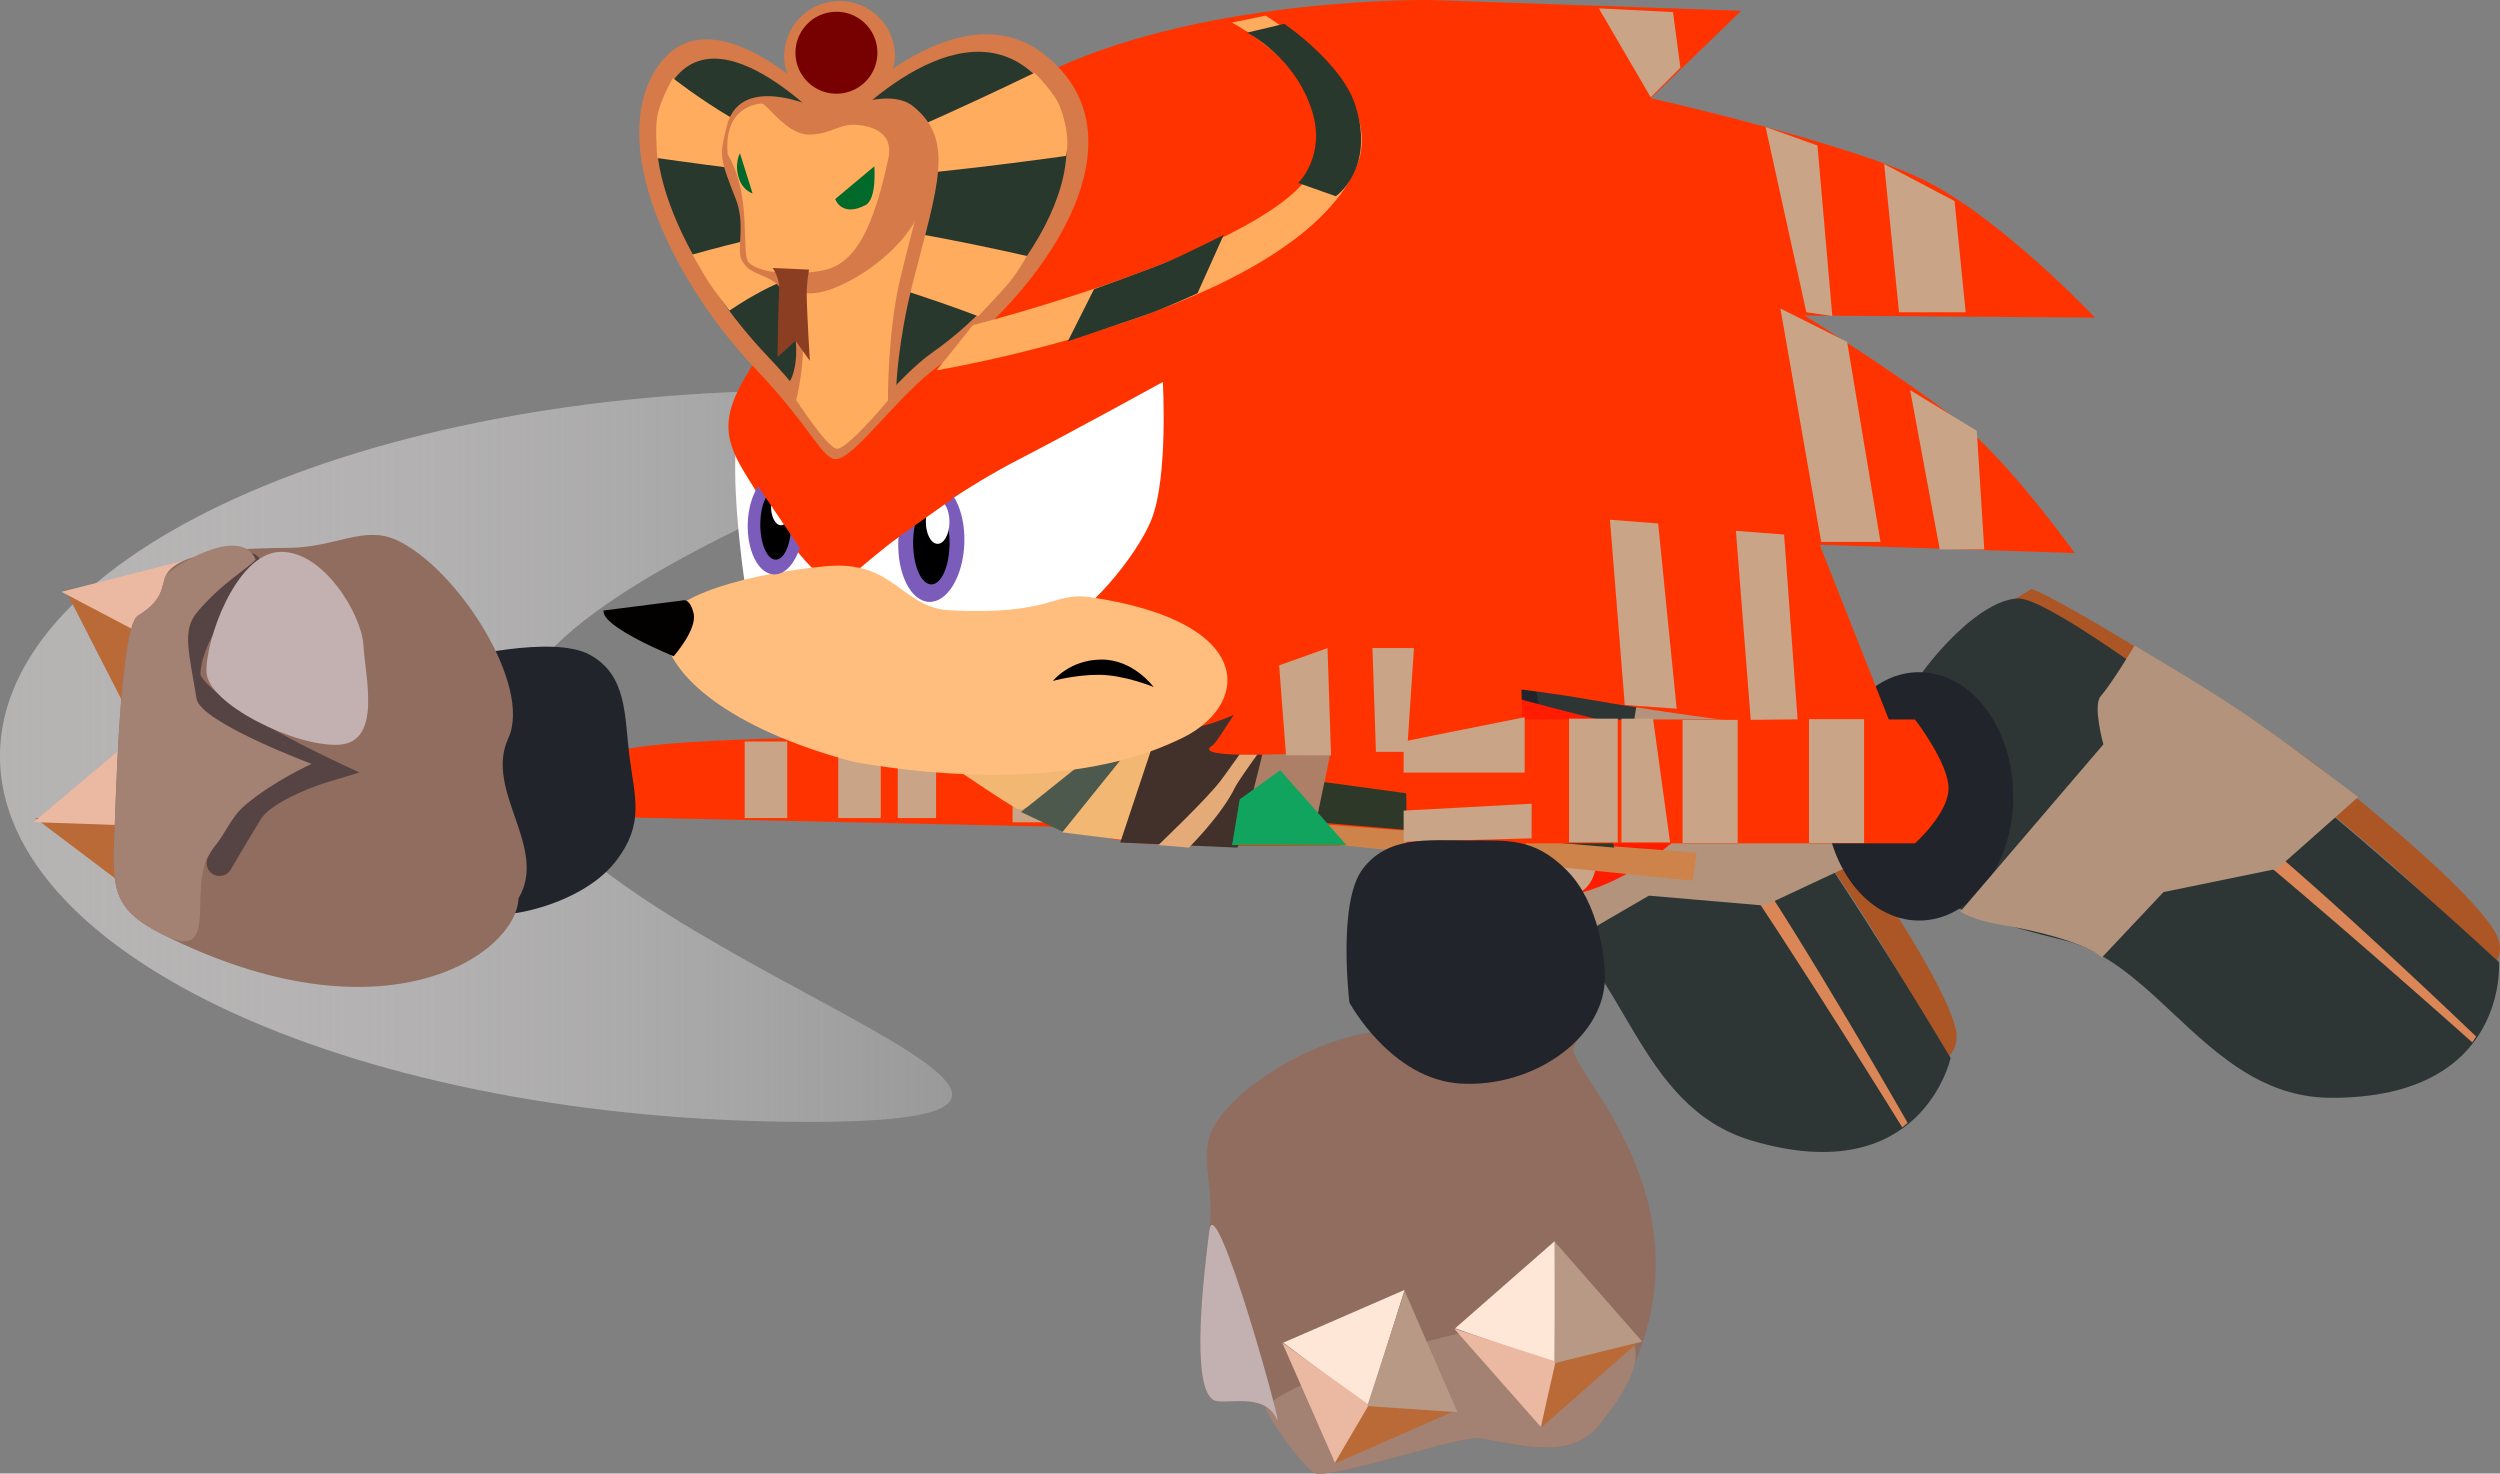 <svg version="1.1" xmlns="http://www.w3.org/2000/svg" xmlns:xlink="http://www.w3.org/1999/xlink" width="48.191" height="28.404" viewBox="0,0,48.191,28.404"><rect x="0" y="0" width="48.191" height="28.404" fill="#808080" stroke="none"/><defs><linearGradient x1="213.91" y1="182.45" x2="232.263" y2="182.45" gradientUnits="userSpaceOnUse" id="color-1"><stop offset="0" stop-color="#b5b2b2"/><stop offset="1" stop-color="#e8e6e6" stop-opacity="0.251"/></linearGradient></defs><g transform="translate(-213.91,-167.874)"><g data-paper-data="{&quot;isPaintingLayer&quot;:true}" fill-rule="nonzero" stroke-linejoin="miter" stroke-miterlimit="10" stroke-dasharray="" stroke-dashoffset="0" style="mix-blend-mode: normal"><path d="M236.08,183.85l-11.199,-0.243c0,0 0.291,-0.294 0.663,-1.125c0.289,-0.646 12.334,-0.331 12.334,-0.331z" fill="#ff3300" stroke="none" stroke-width="0" stroke-linecap="butt"/><path d="M228.265,183.643v-1.475h0.82v1.475z" fill="#caa487" stroke="none" stroke-width="NaN" stroke-linecap="butt"/><path d="M230.068,183.643v-1.475h0.82v1.475z" fill="#caa487" stroke="none" stroke-width="0" stroke-linecap="butt"/><path d="M231.216,183.643v-1.557h0.738v1.557z" fill="#caa487" stroke="none" stroke-width="0" stroke-linecap="butt"/><path d="M233.429,183.725v-1.557h0.656v1.557z" fill="#caa487" stroke="none" stroke-width="0" stroke-linecap="butt"/><path d="M223.706,182.05c0,3.894 14.432,7.45 5.811,7.45c-8.62,0 -15.608,-3.156 -15.608,-7.05c0,-3.894 6.988,-7.05 15.608,-7.05c8.62,0 -5.811,2.756 -5.811,6.65z" fill="url(#color-1)" stroke="none" stroke-width="NaN" stroke-linecap="butt"/><g stroke="none" stroke-width="0" stroke-linecap="butt"><path d="M244.916,178.814c0.365,0.206 3.581,3.753 4.446,5.023c0.576,0.846 1.936,2.823 2.227,3.79c0.146,0.485 -0.184,0.668 -0.184,0.668c0,0 -0.868,-1.875 -2.647,-4.357c-1.78,-2.482 -4.572,-5.237 -4.206,-5.031z" data-paper-data="{&quot;index&quot;:null}" fill="#ac5626"/><path d="M240.537,181.951c0.795,-1.71 3.153,-3.311 4.09,-3.033c0.495,0.147 2.109,2.234 3.536,4.172c1.427,1.938 3.348,5.179 3.348,5.179c0,0 -0.558,2.562 -3.833,1.592c-2.242,-0.664 -2.426,-3.418 -4.1,-4.385c-1.993,-1.151 -3.548,-2.433 -3.041,-3.525z" fill="#2d3635"/><path d="M247.525,184.341c1.181,1.707 3.157,5.177 3.157,5.177l-0.103,0.088c0,0 -2.19,-3.539 -3.4,-5.274c-1.221,-1.752 -0.863,-1.738 0.346,0.009z" fill="#da8657"/><path d="M243.442,182.545c-0.376,1.267 -1.459,2.064 -2.42,1.78c-0.961,-0.285 -1.435,-1.543 -1.06,-2.81c0.376,-1.267 1.459,-2.064 2.42,-1.78c0.961,0.285 1.435,1.543 1.06,2.81z" data-paper-data="{&quot;index&quot;:null}" fill="#21242a"/><path d="M244.199,186.008c0,0 -0.23,-0.445 -1.72,-1.173c-0.455,-0.222 -0.649,-0.449 -0.649,-0.449l3.563,-2.309c0,0 0.012,-0.772 0.21,-0.9c0.304,-0.197 0.906,-0.753 0.906,-0.753c0,0 1.056,1.124 1.677,1.884c0.621,0.76 1.627,2.14 1.627,2.14l-1.887,0.883l-2.231,-0.192z" fill="#b3937c"/></g><g stroke="none" stroke-width="0" stroke-linecap="butt"><path d="M253.071,179.229c0.409,0.094 4.499,2.581 5.69,3.553c0.793,0.648 2.658,2.156 3.212,3.001c0.278,0.423 0.013,0.692 0.013,0.692c0,0 -1.364,-1.551 -3.776,-3.426c-2.412,-1.875 -5.871,-3.722 -5.462,-3.629z" data-paper-data="{&quot;index&quot;:null}" fill="#ac5626"/><path d="M249.763,183.481c0.276,-1.865 2.083,-4.07 3.06,-4.07c0.516,0 2.657,1.543 4.576,2.996c1.919,1.453 4.682,4.014 4.682,4.014c0,0 0.193,2.615 -3.223,2.615c-2.338,0 -3.297,-2.588 -5.177,-3.04c-2.238,-0.537 -4.093,-1.325 -3.917,-2.516z" fill="#2d3635"/><path d="M257.143,183.787c1.617,1.301 4.498,4.067 4.498,4.067l-0.074,0.114c0,0 -3.105,-2.771 -4.758,-4.091c-1.669,-1.333 -1.321,-1.421 0.334,-0.09z" fill="#da8657"/><path d="M252.718,183.225c0,1.322 -0.812,2.394 -1.814,2.394c-1.002,0 -1.814,-1.072 -1.814,-2.394c0,-1.322 0.812,-2.394 1.814,-2.394c1.002,0 1.814,1.072 1.814,2.394z" data-paper-data="{&quot;index&quot;:null}" fill="#21242a"/><path d="M254.428,186.33c0,0 -0.347,-0.362 -1.982,-0.636c-0.5,-0.084 -0.75,-0.246 -0.75,-0.246l2.76,-3.226c0,0 -0.208,-0.743 -0.055,-0.923c0.235,-0.275 0.655,-0.98 0.655,-0.98c0,0 1.332,0.777 2.143,1.33c0.811,0.552 2.168,1.589 2.168,1.589l-1.559,1.382l-2.194,0.45z" fill="#b3937c"/></g><path d="M247.302,182.754c-0.495,1.021 -2.344,2.61 -3.897,2.417c-1.553,-0.194 -5.921,-6.115 -1.738,-4.331c1.771,0.755 5.934,1.42 5.748,1.804z" data-paper-data="{&quot;index&quot;:null}" fill="#ff1c00" stroke="none" stroke-width="0" stroke-linecap="butt"/><path d="M244.26,185.115c-0.911,0.256 -1.445,-2.532 -1.445,-2.532l1.459,-0.409c0,0 0.994,2.659 -0.014,2.941z" fill="#caa487" stroke="none" stroke-width="0" stroke-linecap="butt"/><path d="M241.897,184.236c-0.602,-0.145 -3.849,0.015 -5.802,-0.094c-1.899,-0.106 -3.685,-1.396 -3.685,-1.396c0,0 3.944,-1.661 5.624,-1.888c1.539,-0.208 3.514,-1.23 4.071,0.579c0.183,0.594 0.979,3.085 -0.208,2.799z" data-paper-data="{&quot;index&quot;:null}" fill="#ff3300" stroke="none" stroke-width="0" stroke-linecap="butt"/><path d="M233.516,183.465c-0.243,-0.132 -1.051,-0.68 -1.051,-0.68l2.265,-0.139c0,0 -0.97,0.95 -1.213,0.818z" fill="#f3b774" stroke="none" stroke-width="0" stroke-linecap="butt"/><path d="M239.732,184.164l-0.227,-0.392l7.111,0.539l-0.076,0.539z" fill="#ce834a" stroke="none" stroke-width="0" stroke-linecap="butt"/><path d="M239.278,183.723l0.076,-0.784l5.539,0.753l0.135,0.521z" fill="#2d3828" stroke="none" stroke-width="0" stroke-linecap="butt"/><path d="M233.592,183.527l1.225,-0.98h0.686l-1.078,1.373z" fill="#4c594c" stroke="none" stroke-width="0" stroke-linecap="butt"/><path d="M234.386,183.919l1.225,-1.52l0.637,-0.147l-0.686,1.814z" fill="#f3b774" stroke="none" stroke-width="0" stroke-linecap="butt"/><path d="M235.504,184.115l0.882,-2.647l1.716,-0.784c0,0 0.176,1.699 0.131,2.348c-0.032,0.461 -0.474,1.181 -0.474,1.181z" fill="#42302a" stroke="none" stroke-width="0" stroke-linecap="butt"/><path d="M236.239,184.164c0,0 0.942,-0.896 1.202,-1.243c0.317,-0.422 1.053,-1.502 1.053,-1.502l0.089,0.404c0,0 -0.767,1.027 -0.871,1.239c-0.262,0.535 -0.885,1.151 -0.885,1.151z" fill="#e4ab79" stroke="none" stroke-width="0" stroke-linecap="butt"/><path d="M238.053,183.183l0.637,-2.549l1.225,0.049l-0.637,3.039z" fill="#ae7f67" stroke="none" stroke-width="0" stroke-linecap="butt"/><path d="M237.66,184.164l0.147,-0.882l0.781,-0.56l1.277,1.442z" fill="#10a45f" stroke="none" stroke-width="0" stroke-linecap="butt"/><path d="M228.296,179.314c0,0 -0.652,-4.053 0.318,-3.701c0.97,0.352 1.358,3.975 1.358,3.975z" data-paper-data="{&quot;index&quot;:null}" fill="#ffffff" stroke="none" stroke-width="0" stroke-linecap="butt"/><path d="M228.28,177.014c-0.611,-0.988 -0.387,-1.417 0.811,-3.074c1.044,-1.444 2.135,-3.357 5.162,-4.745c3.026,-1.388 7.239,-1.321 7.239,-1.321l5.983,0.208l-1.742,1.685c0,0 3.806,0.858 5.277,1.585c1.471,0.727 3.284,2.645 3.284,2.645l-5.602,-0.041c0,0 2.262,1.408 3.177,2.212c0.915,0.804 2.034,2.367 2.034,2.367l-4.915,-0.16l1.495,3.783c0,0 -3.498,-0.369 -5.906,-0.794c-2.409,-0.425 -5.446,-0.518 -5.446,-0.518c0,0 -1.839,1.301 -2.771,1.054c-1.974,-0.522 -3.899,-2.817 -3.915,-2.82c-0.57,-0.095 -1.865,0.326 -2.424,0.076c-0.523,-0.234 -1.035,-1 -1.742,-2.144z" data-paper-data="{&quot;index&quot;:null}" fill="#ff3300" stroke="none" stroke-width="0" stroke-linecap="butt"/><path d="M226.94,173.787z" data-paper-data="{&quot;index&quot;:null}" fill="#030000" stroke="none" stroke-width="0" stroke-linecap="butt"/><path d="M229.972,179.287c0,0 1.571,-1.518 3.558,-2.547c1.139,-0.59 2.795,-1.503 2.795,-1.503c0,0 0.104,1.8 -0.209,2.626c-0.277,0.73 -1.351,1.999 -1.845,2.026c-0.441,0.024 -1.018,0.196 -2.089,-0.07c-1.364,-0.338 -2.21,-0.532 -2.21,-0.532z" data-paper-data="{&quot;index&quot;:null}" fill="#ffffff" stroke="none" stroke-width="0" stroke-linecap="butt"/><path d="M230.372,182.561c-2.149,-0.565 -3.546,-1.538 -3.669,-2.506c-0.091,-0.716 1.813,-1.146 3.136,-1.267c1.323,-0.12 1.439,0.803 2.386,0.851c1.946,0.099 1.992,-0.357 2.686,-0.256c3.305,0.482 3.102,2.146 1.692,2.762c-1.925,0.914 -4.611,0.708 -6.231,0.416z" data-paper-data="{&quot;index&quot;:null}" fill="#ffbe7e" stroke="none" stroke-width="0" stroke-linecap="butt"/><path d="M227.065,179.449c0,0 0.141,-0.063 0.215,0.247c0.074,0.31 -0.384,0.828 -0.384,0.828c0,0 -1.404,-0.568 -1.351,-0.882z" data-paper-data="{&quot;index&quot;:null}" fill="#030000" stroke="none" stroke-width="0" stroke-linecap="butt"/><path d="M242.179,184.131v-2.388h8.645c0,0 0.647,0.84 0.647,1.325c0,0.485 -0.647,1.062 -0.647,1.062z" data-paper-data="{&quot;index&quot;:null}" fill="#ff3200" stroke="none" stroke-width="0" stroke-linecap="butt"/><g stroke="none" stroke-width="0" stroke-linecap="butt"><path d="M226.492,169.316c1.047,-1.922 3.531,0.818 3.531,0.818c0,0 2.324,-2.564 4.034,-1.198c2.061,1.646 -0.122,4.645 -2.021,5.968c-0.809,0.564 -1.639,1.803 -2.012,1.82c-0.262,0.012 -0.489,-0.627 -1.544,-1.732c-1.515,-1.586 -2.822,-4.147 -1.988,-5.677z" fill="#d67a49"/><path d="M229.027,169.006c-0.025,-0.59 0.434,-1.088 1.023,-1.112c0.59,-0.025 1.088,0.434 1.112,1.023c0.015,0.35 -0.183,0.527 -0.436,0.733c-0.172,0.14 -0.613,0.631 -0.613,0.631c0,0 -0.448,-0.363 -0.641,-0.513c-0.239,-0.186 -0.432,-0.435 -0.446,-0.762z" fill="#d67a49"/><path d="M229.244,168.923c-0.018,-0.436 0.321,-0.804 0.757,-0.822c0.436,-0.018 0.804,0.321 0.822,0.757c0.018,0.436 -0.321,0.804 -0.757,0.822c-0.436,0.018 -0.804,-0.321 -0.822,-0.757z" fill="#770000"/><path d="M226.781,169.594c0.937,-1.721 3.237,0.874 3.237,0.874c0,0 2.182,-2.48 3.713,-1.257c1.845,1.474 -0.14,4.267 -1.84,5.452c-0.724,0.505 -1.467,1.614 -1.801,1.63c-0.235,0.011 -0.438,-0.561 -1.382,-1.55c-1.356,-1.42 -2.672,-3.778 -1.926,-5.148z" fill="#29382d"/><path d="M226.581,170.922c0,0 -0.051,-0.472 -0.004,-0.789c0.047,-0.317 0.304,-0.753 0.304,-0.753c0,0 1.949,1.546 3.193,1.494c0.546,-0.023 3.777,-1.596 3.777,-1.596c0,0 0.389,0.376 0.495,0.663c0.228,0.618 0.108,0.939 0.108,0.939c0,0 -3.06,0.437 -4.395,0.442c-0.645,0.003 -3.478,-0.401 -3.478,-0.401z" fill="#ffac5f"/><path d="M227.972,173.861c0,0 -0.287,-0.367 -0.403,-0.549c-0.114,-0.178 -0.312,-0.531 -0.312,-0.531c0,0 1.903,-0.545 2.8,-0.582c0.838,-0.035 3.651,0.61 3.651,0.61c0,0 -0.189,0.32 -0.319,0.48c-0.167,0.206 -0.622,0.681 -0.622,0.681c0,0 -2.229,-0.857 -3.03,-0.854c-0.717,0.002 -1.765,0.746 -1.765,0.746z" fill="#ffac5f"/><path d="M229.126,175.239c0,0 0.348,-0.479 -0.085,-1.669c-0.226,-0.487 -0.689,-0.31 -0.848,-0.72c-0.074,-0.191 0.086,-0.666 -0.1,-1.14c-0.317,-0.806 -0.316,-0.828 -0.174,-1.403c0.285,-1.145 1.984,-0.24 1.984,-0.24c0,0 1.108,-0.55 1.61,-0.144c0.804,0.651 0.479,1.508 -0.003,3.387c-0.298,1.164 -0.323,2.026 -0.323,2.026c0,0 -0.824,1.091 -1.059,1.036c-0.247,-0.058 -1.002,-1.134 -1.002,-1.134z" fill="#d67a49"/><path d="M229.23,173.356c-0.489,-1.421 -0.914,-2.868 -0.841,-3.326c0.085,-0.539 1.633,0.315 1.633,0.315c0,0 0.962,-0.548 1.367,-0.199c0.649,0.559 0.251,1.519 -0.132,3.128c-0.238,0.997 -0.231,2.321 -0.231,2.321c0,0 -0.807,0.976 -0.996,0.928c-0.199,-0.051 -0.772,-0.938 -0.772,-0.938c0,0 0.324,-1.21 -0.027,-2.23z" fill="#ffac5f"/><path d="M229.23,173.356c-0.489,-1.421 -0.914,-2.868 -0.841,-3.326c0.085,-0.539 1.6,0.256 1.6,0.256c0,0 1.052,-0.552 1.457,-0.202c0.318,0.274 0.586,1.323 0.028,2.172c-0.584,0.887 -2.064,1.62 -2.244,1.099z" fill="#d67a49"/><path d="M228.341,172.93c-0.153,-0.167 0.075,-1.286 -0.403,-2.076c-0.088,-0.916 0.562,-0.98 0.655,-0.984c0.102,-0.004 0.48,0.61 0.926,0.598c0.45,-0.012 0.566,-0.233 0.968,-0.181c0.408,0.053 0.627,0.262 0.549,0.631c-0.285,1.344 -0.632,2.023 -1.23,2.161c-0.432,0.099 -1.243,0.095 -1.466,-0.149z" fill="#ffac5f"/><path d="M228.897,174.756c0,0 0.015,-0.98 0.032,-1.297c0.012,-0.227 -0.124,-0.419 -0.124,-0.419l0.702,0.031c0,0 -0.048,0.223 -0.046,0.502c0.002,0.305 0.06,1.257 0.06,1.257l-0.276,-0.388z" fill="#8c3e22"/><path d="M230.01,171.711l0.754,-0.631c0,0 0.052,0.632 -0.169,0.747c-0.467,0.243 -0.585,-0.116 -0.585,-0.116z" fill="#016929"/><path d="M228.165,171.342c-0.114,-0.307 0.009,-0.513 0.009,-0.513l0.243,0.774c0,0 -0.175,-0.054 -0.252,-0.261z" fill="#016929"/></g><path d="M231.966,175.012l0.699,-0.871c0,0 5.841,-1.486 6.576,-3.043c0.735,-1.557 -1.584,-2.789 -1.584,-2.789l0.649,-0.134c0,0 2.4,1.448 1.741,2.939c-1.223,2.766 -8.081,3.898 -8.081,3.898z" fill="#ffac5f" stroke="none" stroke-width="0" stroke-linecap="butt"/><path d="M234.494,174.452l0.505,-1.004c0,0 1.086,-0.387 1.433,-0.536c0.346,-0.148 1.066,-0.509 1.066,-0.509l-0.505,1.125c0,0 -0.546,0.251 -0.9,0.381c-0.355,0.13 -1.598,0.543 -1.598,0.543z" fill="#29382d" stroke="none" stroke-width="0" stroke-linecap="butt"/><path d="M238.935,171.401c0,0 0.542,-0.522 0.265,-1.394c-0.332,-1.047 -1.251,-1.504 -1.251,-1.504l0.717,-0.17c0,0 1.15,0.777 1.384,1.616c0.36,1.192 -0.39,1.708 -0.39,1.708z" fill="#29382d" stroke="none" stroke-width="0" stroke-linecap="butt"/><path d="M245.73,169.75l-1,-1.714l1.429,0.071l0.143,1.071z" fill="#caa487" stroke="none" stroke-width="0" stroke-linecap="butt"/><path d="M250.516,173.893l-0.286,-2.857l1.357,0.714l0.214,2.143z" fill="#caa487" stroke="none" stroke-width="0" stroke-linecap="butt"/><path d="M248.73,173.893l-0.786,-3.571l1,0.357l0.286,3.286z" fill="#caa487" stroke="none" stroke-width="0" stroke-linecap="butt"/><path d="M251.301,178.464l-0.571,-3.071l1.286,0.786l0.143,2.286z" fill="#caa487" stroke="none" stroke-width="0" stroke-linecap="butt"/><path d="M249.016,178.321l-0.786,-4.5l1.286,0.643l0.643,3.857z" fill="#caa487" stroke="none" stroke-width="0" stroke-linecap="butt"/><path d="M245.23,181.464l-0.286,-3.571l0.929,0.071l0.357,3.571z" fill="#caa487" stroke="none" stroke-width="0" stroke-linecap="butt"/><path d="M247.658,181.75l-0.286,-3.643l0.929,0.071l0.26,3.563z" fill="#caa487" stroke="none" stroke-width="0" stroke-linecap="butt"/><g stroke="none" stroke-width="0" stroke-linecap="butt"><path d="M231.82,179.476c-0.351,-0.013 -0.617,-0.538 -0.594,-1.172c0.024,-0.634 0.327,-1.138 0.679,-1.125c0.351,0.013 0.617,0.538 0.594,1.172c-0.024,0.634 -0.327,1.138 -0.679,1.125z" fill="#7c5cbb"/><path d="M231.85,179.139c-0.194,-0.016 -0.345,-0.387 -0.338,-0.827c0.007,-0.441 0.17,-0.785 0.364,-0.768c0.194,0.016 0.345,0.387 0.338,0.827c-0.007,0.441 -0.17,0.785 -0.364,0.768z" fill="#000000"/><path d="M231.976,178.357c-0.126,-0.009 -0.224,-0.205 -0.219,-0.439c0.005,-0.234 0.11,-0.416 0.236,-0.408c0.126,0.009 0.224,0.205 0.219,0.439c-0.005,0.234 -0.11,0.416 -0.236,0.408z" fill="#ffffff"/></g><g stroke="none" stroke-width="0" stroke-linecap="butt"><path d="M228.827,178.947c-0.297,-0.011 -0.522,-0.455 -0.503,-0.992c0.02,-0.537 0.277,-0.963 0.575,-0.952c0.297,0.011 0.522,0.455 0.503,0.992c-0.02,0.537 -0.277,0.963 -0.575,0.952z" fill="#7c5cbb"/><path d="M228.852,178.662c-0.164,-0.014 -0.292,-0.327 -0.286,-0.7c0.006,-0.373 0.144,-0.664 0.308,-0.65c0.164,0.014 0.292,0.327 0.286,0.7c-0.006,0.373 -0.144,0.664 -0.308,0.65z" fill="#000000"/><path d="M228.959,177.999c-0.107,-0.007 -0.19,-0.174 -0.186,-0.372c0.004,-0.198 0.093,-0.352 0.2,-0.345c0.107,0.007 0.19,0.174 0.186,0.371c-0.004,0.198 -0.093,0.352 -0.2,0.345z" fill="#ffffff"/></g><path d="M228.165,176.72l0.235,-1.176l1.824,1.529l-0.795,1.514z" fill="#ff3300" stroke="none" stroke-width="0" stroke-linecap="butt"/><path d="M234.206,181c0,0 0.323,-0.412 0.941,-0.412c0.618,0 1,0.529 1,0.529c0,0 -0.565,-0.235 -1.059,-0.235c-0.465,0 -0.882,0.118 -0.882,0.118z" fill="#000000" stroke="none" stroke-width="0" stroke-linecap="butt"/><path d="M248.781,184.125v-2.388h1.062v2.388z" fill="#caa487" stroke="none" stroke-width="0" stroke-linecap="butt"/><path d="M246.344,184.125v-2.374h1.062v2.374z" fill="#caa487" stroke="none" stroke-width="0" stroke-linecap="butt"/><path d="M244.156,184.113v-2.386h0.938v2.386z" fill="#caa487" stroke="none" stroke-width="0" stroke-linecap="butt"/><path d="M245.166,184.113v-2.386h0.609l0.328,2.386z" fill="#caa487" stroke="none" stroke-width="0" stroke-linecap="butt"/><g stroke="none" stroke-width="0" stroke-linecap="butt"><path d="M241.009,182.264c0,0 -4.366,0.372 -3.729,-0.019c0.166,-0.102 0.811,-1.494 1.669,-1.752c1.788,-0.538 4.279,0.288 4.279,0.288l0.104,3.963c0,0 -0.787,0.798 -1.393,0.715c-0.605,-0.082 -0.909,-1.028 -0.909,-1.028l-0.021,-2.167z" data-paper-data="{&quot;index&quot;:null}" fill="#ff3300"/><path d="M238.7,182.433l-0.133,-1.733l0.933,-0.333l0.067,2.067z" fill="#caa487"/><path d="M240.433,182.367l-0.067,-2l0.8,0l-0.133,2z" fill="#caa487"/><path d="M240.967,182.767v-0.6l2.333,-0.467v1.067z" fill="#caa487"/><path d="M240.967,184.1v-0.6l2.467,-0.133v0.667z" fill="#caa487"/></g><g stroke="none" stroke-width="0" stroke-linecap="butt"><path d="M237.338,189.535c0.686,-1.09 3.079,-2.209 4.008,-1.624c0.929,0.585 3.589,-0.946 2.903,0.144c-0.236,0.376 3.211,3.276 0.588,7.162c-0.533,0.789 -1.377,0.57 -2.383,0.382c-0.38,-0.071 -2.783,0.783 -3.207,0.669c-0.122,-0.033 -0.553,-0.656 -0.724,-1.038c-0.245,-0.548 -1.036,-0.252 -1.225,-0.371c-0.444,-0.279 -0.178,-2.457 -0.075,-3.266c0.113,-0.885 -0.243,-1.488 0.115,-2.057z" data-paper-data="{&quot;index&quot;:null}" fill="#906d5f"/><path d="M240.171,184.635c0.481,-0.653 1.257,-0.562 2.035,-0.56c0.778,0.002 1.27,-0.058 1.901,0.571c0.631,0.629 0.76,1.748 0.737,2.152c-0.065,1.137 -1.417,2.041 -2.77,1.964c-1.353,-0.077 -2.152,-1.563 -2.152,-1.563c0,0 -0.232,-1.912 0.249,-2.565z" data-paper-data="{&quot;index&quot;:null}" fill="#21242a"/><path d="M244.836,195.217c-0.533,0.789 -1.377,0.57 -2.383,0.382c-0.38,-0.071 -2.783,0.783 -3.207,0.669c-0.122,-0.033 -0.752,-0.829 -0.923,-1.211c-0.245,-0.548 9.617,-3.797 6.513,0.16z" data-paper-data="{&quot;index&quot;:null}" fill="#a38273"/><g><path d="M239.65,196.082l0.581,-1.127l1.73,0.112z" fill="#b96a37"/><path d="M238.647,193.756l2.338,-1.017l-0.705,2.245z" fill="#ffe7d7"/><path d="M239.642,196.068l-1.015,-2.312l1.671,1.197z" fill="#ebb9a2"/><path d="M240.987,192.758l1.017,2.338l-1.739,-0.118z" fill="#b89985"/></g><g><path d="M243.623,195.39l0.211,-1.25l1.682,-0.42z" fill="#b96a37"/><path d="M241.96,193.479l1.918,-1.68l0.011,2.353z" fill="#ffe7d7"/><path d="M243.611,195.379l-1.67,-1.893l1.956,0.632z" fill="#ebb9a2"/><path d="M243.885,191.817l1.68,1.918l-1.693,0.416z" fill="#b89985"/></g><path d="M238.522,195.23c-0.245,-0.548 -1.036,-0.252 -1.225,-0.371c-0.444,-0.279 -0.178,-2.457 -0.075,-3.266c0.113,-0.885 1.471,4.019 1.3,3.637z" data-paper-data="{&quot;index&quot;:null}" fill="#c3b0b0"/></g><g><g stroke="none" stroke-width="0" stroke-linecap="butt"><path d="M214.583,183.639l1.771,0.116l0.584,1.662z" fill="#b96a37"/><path d="M214.557,183.722l2.347,-1.974l-0.455,2.039z" fill="#ebb9a2"/></g><g stroke="none" stroke-width="0" stroke-linecap="butt"><path d="M215.155,179.219l1.544,0.875l-0.198,1.751z" fill="#b96a37"/><path d="M215.095,179.282l2.972,-0.756l-1.297,1.638z" fill="#ebb9a2"/></g><path d="M225.284,180.498c0.721,0.399 0.661,1.174 0.76,1.958c0.1,0.784 0.295,1.292 -0.256,2.01c-0.551,0.718 -1.662,0.995 -2.073,1.025c-1.154,0.083 -2.243,-1.161 -2.342,-2.535c-0.099,-1.374 1.293,-2.374 1.293,-2.374c0,0 1.897,-0.484 2.617,-0.085z" fill="#21242a" stroke="none" stroke-width="0" stroke-linecap="butt"/><path d="M221.547,178.28c1.188,0.548 2.629,2.814 2.161,3.827c-0.468,1.013 0.778,2.101 0.197,3.085c-0.043,1.082 -2.595,2.832 -6.855,0.697c-0.865,-0.434 -0.995,-0.787 -0.938,-1.826c0.022,-0.392 0.094,-4.098 0.456,-4.32c0.52,-0.319 0.444,-0.567 0.539,-0.773c0.223,-0.484 1.522,-0.533 2.351,-0.535c0.907,-0.002 1.468,-0.439 2.089,-0.153z" fill="#906d5f" stroke="none" stroke-width="0" stroke-linecap="butt"/><path d="M218.706,178.781c0,0 -1.152,1.13 -1.184,2.086c-0.02,0.606 2.619,1.847 2.619,1.847c0,0 -1.12,0.339 -1.415,0.818c-0.295,0.48 -0.584,0.978 -0.584,0.978" data-paper-data="{&quot;index&quot;:null}" fill="none" stroke="#564343" stroke-width="0.5" stroke-linecap="round"/><path d="M217.05,185.888c-0.865,-0.434 -0.995,-0.787 -0.938,-1.826c0.022,-0.392 0.094,-4.098 0.456,-4.32c0.52,-0.319 0.444,-0.567 0.539,-0.773c0.052,-0.113 1.423,-1.014 1.731,-0.311c-0.101,0.139 -0.684,0.473 -1.139,1.031c-0.282,0.345 -0.144,0.767 -0,1.654c0.073,0.454 2.217,1.256 2.217,1.256c0,0 -0.728,0.327 -1.28,0.795c-0.283,0.24 -0.39,0.573 -0.596,0.802c-0.607,0.678 0.2,2.289 -0.991,1.691z" fill="#a38273" stroke="none" stroke-width="0" stroke-linecap="butt"/><path d="M217.891,180.844c-0.033,-0.6 0.558,-2.284 1.399,-2.331c0.841,-0.046 1.593,1.2 1.626,1.801c0.033,0.6 0.364,1.87 -0.476,1.916c-0.841,0.046 -2.515,-0.786 -2.548,-1.387z" fill="#c3b0b0" stroke="none" stroke-width="0" stroke-linecap="butt"/></g><path d="M231.12,178.306c0,0 -0.239,-0.655 -0.061,-0.982c0.178,-0.327 0.431,-0.404 0.774,-0.361c0.343,0.043 0.453,0.514 0.453,0.514z" fill="#ff3300" stroke="none" stroke-width="0" stroke-linecap="butt"/></g></g></svg>